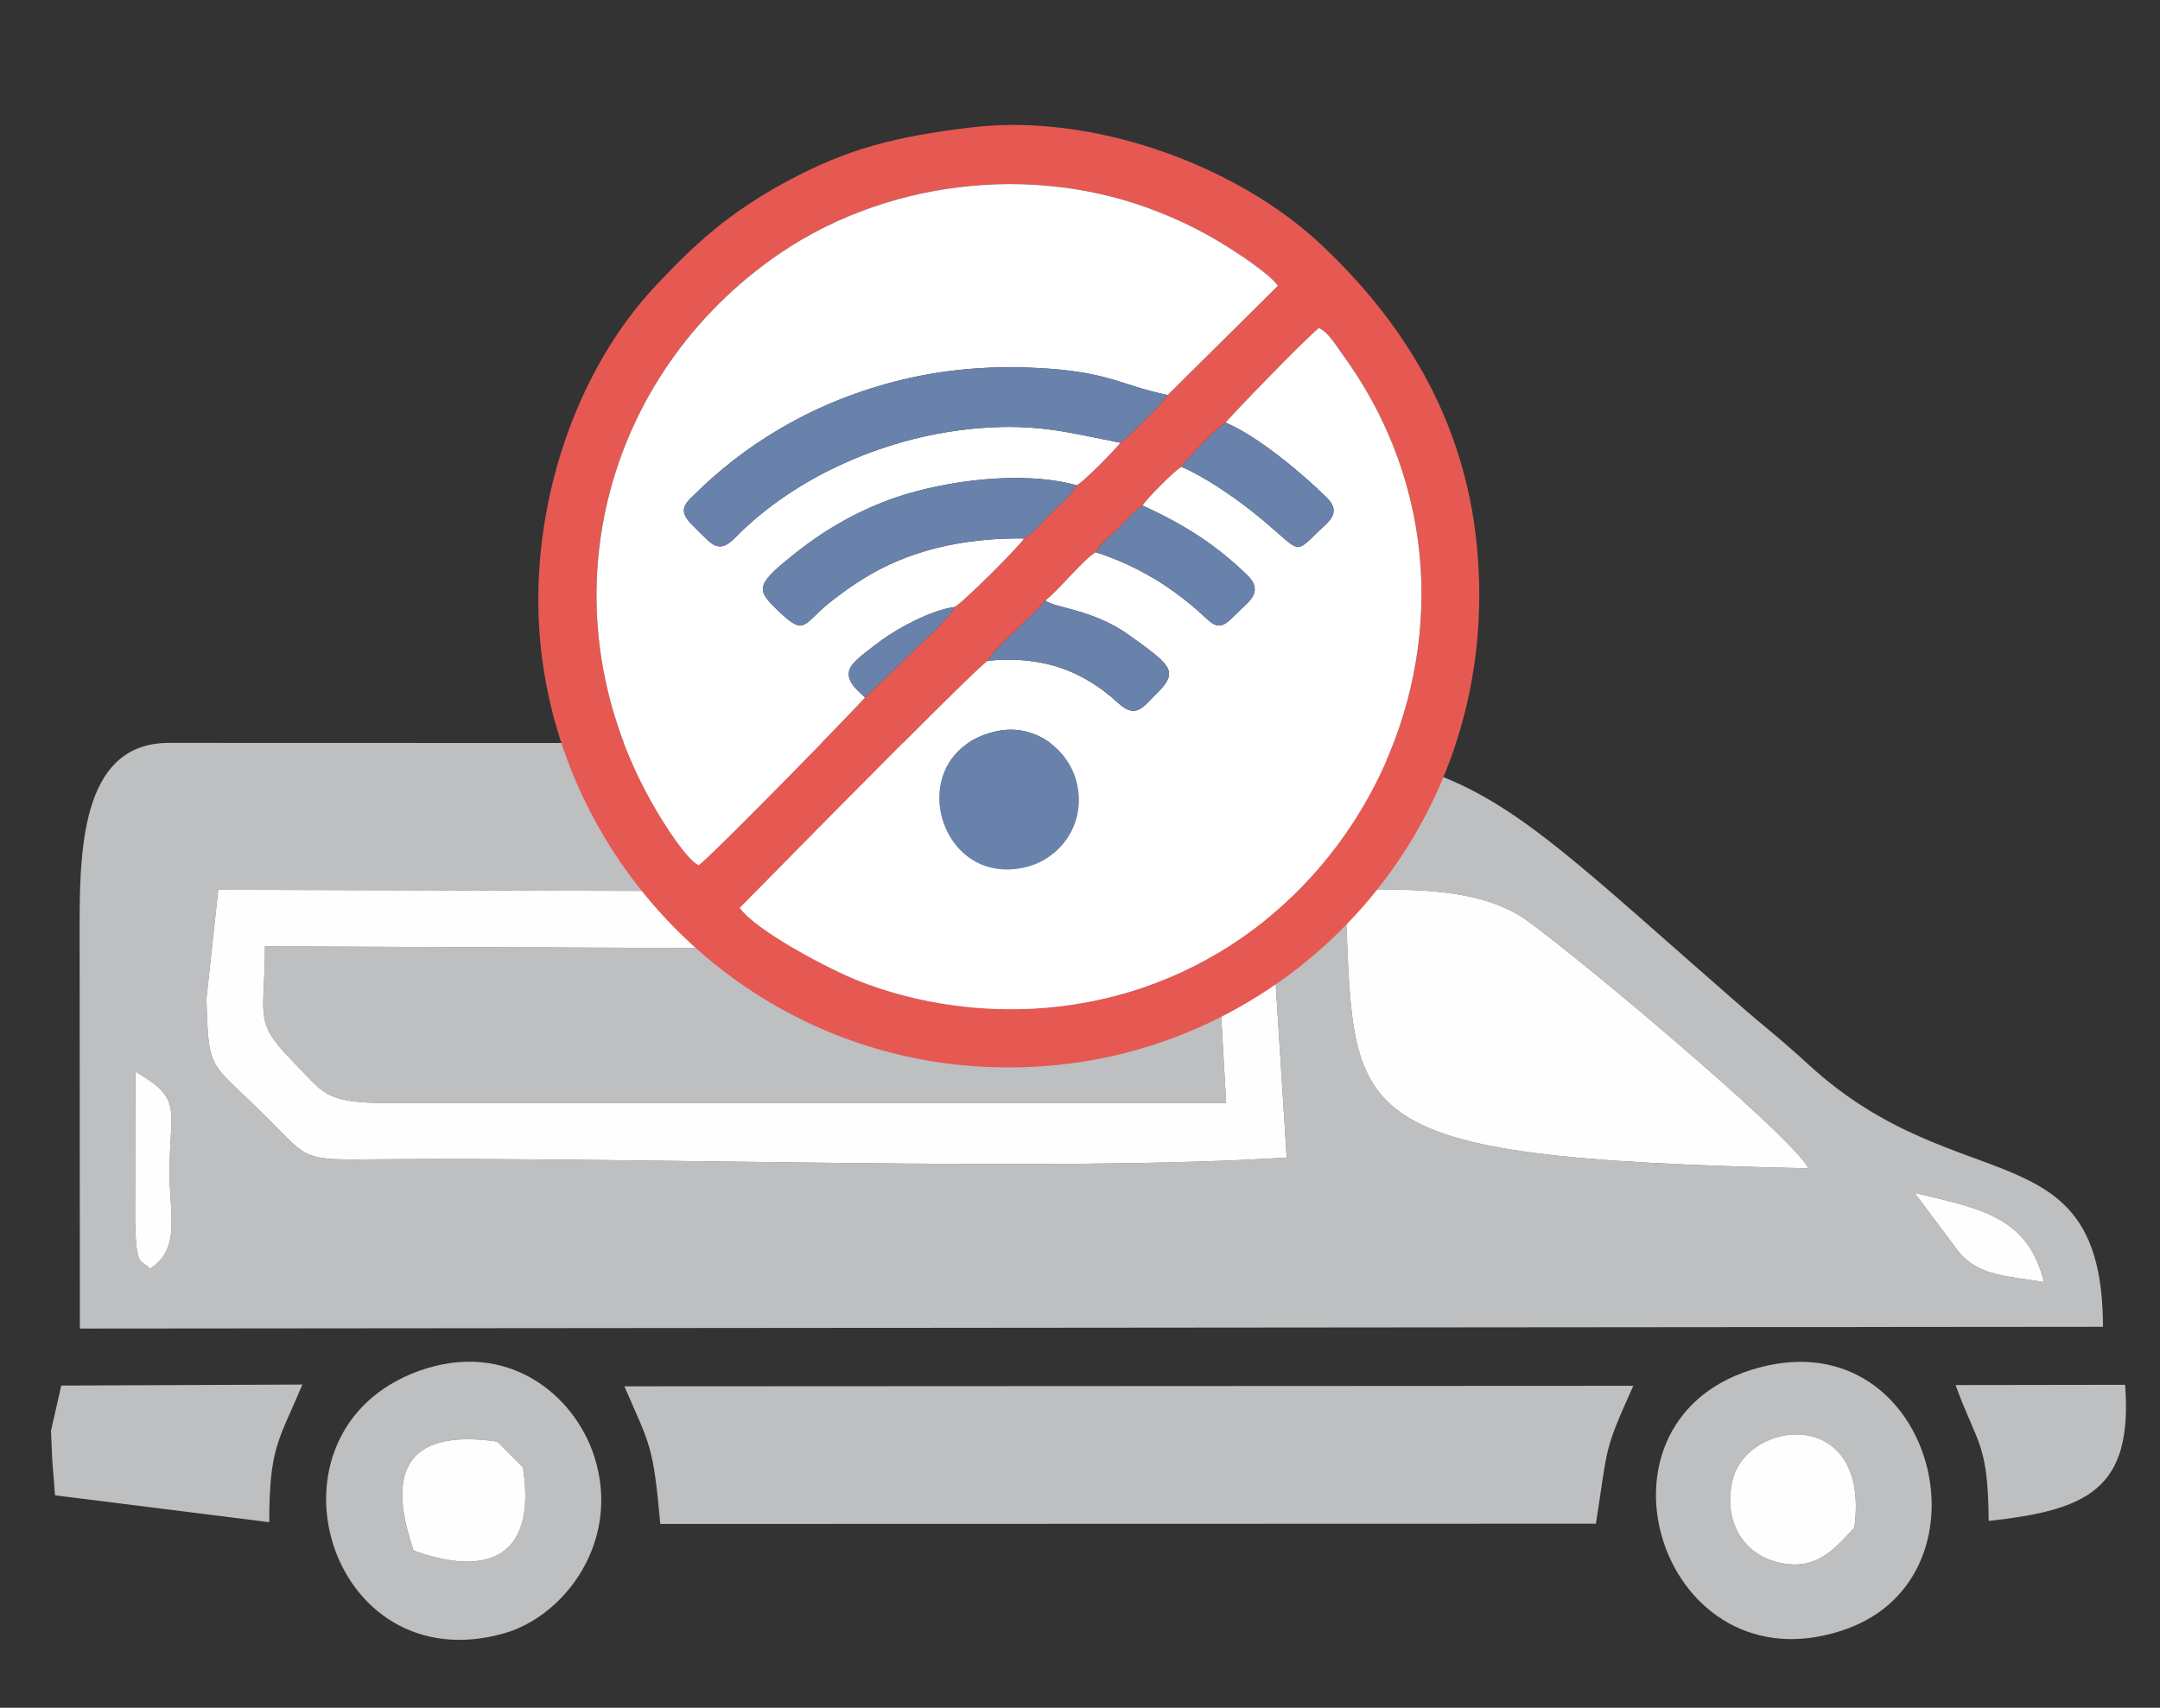 <?xml version="1.0" encoding="UTF-8"?>
<!DOCTYPE svg PUBLIC "-//W3C//DTD SVG 1.1//EN" "http://www.w3.org/Graphics/SVG/1.1/DTD/svg11.dtd">
<!-- Creator: CorelDRAW 2020 (64-Bit) -->
<svg xmlns="http://www.w3.org/2000/svg" xml:space="preserve" width="86px" height="68px" version="1.1" style="shape-rendering:geometricPrecision; text-rendering:geometricPrecision; image-rendering:optimizeQuality; fill-rule:evenodd; clip-rule:evenodd"
viewBox="0 0 86 68"
 xmlns:xlink="http://www.w3.org/1999/xlink"
 xmlns:xodm="http://www.corel.com/coreldraw/odm/2003">
 <rect x="0" y="0" width="86" height="68" fill="#333333" stroke="none"/>
 <defs>
  <style type="text/css">
   <![CDATA[
    .fil0 {fill:#BDBFC1}
    .fil4 {fill:#6982AB}
    .fil2 {fill:#E55952}
    .fil1 {fill:#FEFEFE}
    .fil3 {fill:white}
   ]]>
  </style>
 </defs>
 <g id="Capa_x0020_1">
  <path class="fil0" d="M5.97 50.52c-0.38,-0.43 -0.55,0.02 -0.59,-1.93l0.01 -5.92c1.9,1.1 1.37,1.44 1.36,3.98 -0.01,1.67 0.47,3.07 -0.78,3.87zm75.41 0.53c-1.44,-0.24 -2.6,-0.24 -3.39,-1.2l-1.76 -2.35c2.73,0.64 4.51,0.98 5.15,3.55zm-72.69 -15.62l41.87 0.11 0.67 10.55c-9.17,0.59 -25.46,-0.03 -36.12,0.07 -3.07,0.03 -2.78,0.05 -4.4,-1.58 -2.37,-2.38 -2.41,-1.78 -2.49,-4.82l0.47 -4.33zm63.31 11.09c-19.32,-0.42 -17.98,-1.92 -18.46,-11.12 2.45,0.04 4.96,-0.11 6.92,1.03 1.2,0.69 10.94,8.81 11.54,10.09zm-68.83 -9.82l0.01 16.2 80.55 -0.07c-0.02,-7.94 -5.71,-4.94 -11.69,-10.41 -1.32,-1.21 -1.78,-1.52 -2.87,-2.48 -11.92,-10.38 -10.28,-10.35 -28.46,-10.35l-33.98 -0.01c-3.33,0 -3.56,3.83 -3.56,7.12z"/>
  <path class="fil0" d="M48.82 43.92l-0.35 -6.09 -37.92 -0.15c0,2.74 -0.47,2.97 1.03,4.5 1.34,1.37 1.31,1.74 3.9,1.74l33.34 0z"/>
  <path class="fil1" d="M15.48 43.92c-2.59,0 -2.56,-0.37 -3.9,-1.74 -1.5,-1.53 -1.03,-1.76 -1.03,-4.5l37.92 0.15 0.35 6.09 -33.34 0zm-7.26 -4.16c0.08,3.04 0.12,2.44 2.49,4.82 1.62,1.63 1.33,1.61 4.4,1.58 10.66,-0.1 26.95,0.52 36.12,-0.07l-0.67 -10.55 -41.87 -0.11 -0.47 4.33z"/>
  <path class="fil0" d="M26.29 60.68l37.25 -0.01c0.5,-3.15 0.28,-2.8 1.49,-5.49l-40.17 0.02c1.05,2.42 1.14,2.33 1.43,5.48z"/>
  <path class="fil1" d="M72 46.52c-0.6,-1.28 -10.34,-9.4 -11.54,-10.09 -1.96,-1.14 -4.47,-0.99 -6.92,-1.03 0.48,9.2 -0.86,10.7 18.46,11.12z"/>
  <path class="fil0" d="M16.47 61.74c-1.01,-2.91 -0.51,-4.89 3.33,-4.34l1.02 1.02c0.59,3.79 -1.63,4.31 -4.35,3.32zm0.23 -7.16c-6.65,2.38 -3.67,12.47 3.39,10.45 2.42,-0.7 4.65,-3.69 3.57,-7.04 -0.78,-2.44 -3.45,-4.66 -6.96,-3.41z"/>
  <path class="fil0" d="M73.83 60.83c-0.79,0.83 -1.53,1.8 -3.15,1.35 -1.33,-0.38 -2.05,-1.64 -1.71,-3.2 0.55,-2.49 5.52,-3.04 4.86,1.85zm-4.12 -6.28c-6.94,2.2 -3.5,12.8 3.7,10.35 6.29,-2.13 3.52,-12.64 -3.7,-10.35z"/>
  <path class="fil0" d="M2.44 55.17l-0.41 1.8 0.05 1.16 0.11 1.41 8.53 1.07c0,-3.01 0.39,-3.26 1.32,-5.48l-9.6 0.04z"/>
  <path class="fil0" d="M79.18 60.56c3.92,-0.43 5.75,-1.25 5.43,-5.42l-6.75 0.01c0.88,2.41 1.29,2.28 1.32,5.41z"/>
  <path class="fil1" d="M73.83 60.83c0.66,-4.89 -4.31,-4.34 -4.86,-1.85 -0.34,1.56 0.38,2.82 1.71,3.2 1.62,0.45 2.36,-0.52 3.15,-1.35z"/>
  <path class="fil1" d="M16.47 61.74c2.72,0.99 4.94,0.47 4.35,-3.32l-1.02 -1.02c-3.84,-0.55 -4.34,1.43 -3.33,4.34z"/>
  <path class="fil1" d="M5.97 50.52c1.25,-0.8 0.77,-2.2 0.78,-3.87 0.01,-2.54 0.54,-2.88 -1.36,-3.98l-0.01 5.92c0.04,1.95 0.21,1.5 0.59,1.93z"/>
  <path class="fil1" d="M81.38 51.05c-0.64,-2.57 -2.42,-2.91 -5.15,-3.55l1.76 2.35c0.79,0.96 1.95,0.96 3.39,1.2z"/>
  <g id="_2648972642304">
   <path class="fil2" d="M39.33 26.31c0.2,-0.47 1.87,-1.83 2.29,-2.4 0.55,-0.42 1.56,-1.69 2.01,-1.92 0.18,-0.35 0.63,-0.68 0.94,-0.99 0.25,-0.26 0.68,-0.74 0.92,-0.87 0.14,-0.25 1.3,-1.42 1.55,-1.54 0.08,-0.16 1.46,-1.63 1.76,-1.76 0.06,-0.13 3.22,-3.39 3.71,-3.77 0.39,0.17 0.71,0.74 0.94,1.05 7.72,10.59 0.35,25.52 -12.51,26.06 -2.42,0.1 -4.74,-0.33 -6.71,-1.1 -1.2,-0.46 -4.13,-2.02 -4.77,-2.92l2.46 -2.5c0.83,-0.84 7.05,-7.15 7.41,-7.34zm7.16 -10.58c-0.24,0.37 -1.5,1.61 -1.88,1.9 -0.19,0.25 -1.52,1.62 -1.75,1.69 -0.21,0.43 -0.72,0.81 -1.01,1.11 -0.36,0.36 -0.66,0.74 -1.08,1.01 -0.14,0.27 -2.48,2.61 -2.77,2.73 -0.17,0.44 -1.43,1.53 -1.76,1.87l-1.8 1.73c-0.05,0.11 -5.8,6.01 -6.62,6.68 -0.48,-0.22 -1.41,-1.7 -1.72,-2.24 -4.5,-7.7 -2.31,-16.91 4.62,-21.89 4.34,-3.12 10.35,-3.88 15.38,-1.89 0.92,0.36 1.79,0.79 2.58,1.28 0.52,0.31 1.91,1.22 2.2,1.67l-4.39 4.35zm-7.87 -10.65c-2.98,0.36 -4.86,0.84 -7.25,2.12 -2.39,1.28 -3.77,2.59 -5.22,4.13 -3.26,3.44 -5.07,8.87 -4.66,14 0.78,9.73 9.38,17.98 20.22,17.11 9.83,-0.78 17.95,-9.38 17.13,-20.26 -0.38,-5.12 -2.74,-9.15 -6.24,-12.44 -3.34,-3.15 -9.09,-5.27 -13.98,-4.66z"/>
   <path class="fil3" d="M39.62 29.13c1.6,-0.38 2.97,0.76 3.26,2.08 0.37,1.68 -0.74,3.03 -2.09,3.33 -3.53,0.79 -4.9,-4.53 -1.17,-5.41zm9.18 -12.3c1.27,0.53 3.06,2.03 4.02,2.98 0.64,0.62 0.03,1 -0.35,1.37 -1.03,1.01 -0.64,0.74 -2.66,-0.85 -0.71,-0.56 -1.9,-1.38 -2.77,-1.74 -0.25,0.12 -1.41,1.29 -1.55,1.54 1.61,0.73 2.9,1.54 4.16,2.76 0.68,0.66 0.08,1.05 -0.3,1.43 -0.62,0.61 -0.79,0.83 -1.38,0.25 -0.34,-0.33 -0.85,-0.74 -1.27,-1.04 -0.84,-0.61 -1.98,-1.2 -3.07,-1.54 -0.45,0.23 -1.46,1.5 -2.01,1.92 0.35,0.3 1.9,0.35 3.32,1.37 1.81,1.29 2,1.47 1.02,2.43 -0.45,0.45 -0.75,0.91 -1.42,0.3 -1.44,-1.33 -3.07,-1.91 -5.21,-1.7 -0.36,0.19 -6.58,6.5 -7.41,7.34l-2.46 2.5c0.64,0.9 3.57,2.46 4.77,2.92 1.97,0.77 4.29,1.2 6.71,1.1 12.86,-0.54 20.23,-15.47 12.51,-26.06 -0.23,-0.31 -0.55,-0.88 -0.94,-1.05 -0.49,0.38 -3.65,3.64 -3.71,3.77z"/>
   <path class="fil3" d="M34.44 27.77c-0.29,-0.28 -0.96,-0.76 -0.48,-1.34 0.22,-0.26 0.82,-0.7 1.13,-0.93 0.63,-0.47 1.96,-1.2 2.91,-1.33 0.29,-0.12 2.63,-2.46 2.77,-2.73 -2.44,-0.03 -4.63,0.49 -6.41,1.61 -0.48,0.3 -0.75,0.5 -1.16,0.81 -1.31,0.99 -1.07,1.59 -2.35,0.33 -0.76,-0.75 -0.71,-0.96 0.89,-2.22 1.15,-0.91 2.49,-1.67 3.92,-2.16 1.98,-0.67 5.02,-1.09 7.2,-0.49 0.23,-0.07 1.56,-1.44 1.75,-1.69 -2.05,-0.4 -3.29,-0.77 -5.64,-0.58 -3.57,0.29 -7.27,1.88 -9.69,4.35 -0.36,0.36 -0.66,0.52 -1.08,0.13 -0.21,-0.2 -0.59,-0.56 -0.77,-0.77 -0.41,-0.48 -0.11,-0.75 0.18,-1.03 1.93,-1.92 4.54,-3.63 7.99,-4.53 1.8,-0.47 3.67,-0.65 5.66,-0.55 2.89,0.14 3.35,0.69 5.23,1.08l4.39 -4.35c-0.29,-0.45 -1.68,-1.36 -2.2,-1.67 -0.79,-0.49 -1.66,-0.92 -2.58,-1.28 -5.03,-1.99 -11.04,-1.23 -15.38,1.89 -6.93,4.98 -9.12,14.19 -4.62,21.89 0.31,0.54 1.24,2.02 1.72,2.24 0.82,-0.67 6.57,-6.57 6.62,-6.68z"/>
   <path class="fil4" d="M44.61 17.63c0.38,-0.29 1.64,-1.53 1.88,-1.9 -1.88,-0.39 -2.34,-0.94 -5.23,-1.08 -1.99,-0.1 -3.86,0.08 -5.66,0.55 -3.45,0.9 -6.06,2.61 -7.99,4.53 -0.29,0.28 -0.59,0.55 -0.18,1.03 0.18,0.21 0.56,0.57 0.77,0.77 0.42,0.39 0.72,0.23 1.08,-0.13 2.42,-2.47 6.12,-4.06 9.69,-4.35 2.35,-0.19 3.59,0.18 5.64,0.58z"/>
   <path class="fil4" d="M40.77 21.44c0.42,-0.27 0.72,-0.65 1.08,-1.01 0.29,-0.3 0.8,-0.68 1.01,-1.11 -2.18,-0.6 -5.22,-0.18 -7.2,0.49 -1.43,0.49 -2.77,1.25 -3.92,2.16 -1.6,1.26 -1.65,1.47 -0.89,2.22 1.28,1.26 1.04,0.66 2.35,-0.33 0.41,-0.31 0.68,-0.51 1.16,-0.81 1.78,-1.12 3.97,-1.64 6.41,-1.61z"/>
   <path class="fil4" d="M39.62 29.13c-3.73,0.88 -2.36,6.2 1.17,5.41 1.35,-0.3 2.46,-1.65 2.09,-3.33 -0.29,-1.32 -1.66,-2.46 -3.26,-2.08z"/>
   <path class="fil4" d="M39.33 26.31c2.14,-0.21 3.77,0.37 5.21,1.7 0.67,0.61 0.97,0.15 1.42,-0.3 0.98,-0.96 0.79,-1.14 -1.02,-2.43 -1.42,-1.02 -2.97,-1.07 -3.32,-1.37 -0.42,0.57 -2.09,1.93 -2.29,2.4z"/>
   <path class="fil4" d="M43.63 21.99c1.09,0.34 2.23,0.93 3.07,1.54 0.42,0.3 0.93,0.71 1.27,1.04 0.59,0.58 0.76,0.36 1.38,-0.25 0.38,-0.38 0.98,-0.77 0.3,-1.43 -1.26,-1.22 -2.55,-2.03 -4.16,-2.76 -0.24,0.13 -0.67,0.61 -0.92,0.87 -0.31,0.31 -0.76,0.64 -0.94,0.99z"/>
   <path class="fil4" d="M47.04 18.59c0.87,0.36 2.06,1.18 2.77,1.74 2.02,1.59 1.63,1.86 2.66,0.85 0.38,-0.37 0.99,-0.75 0.35,-1.37 -0.96,-0.95 -2.75,-2.45 -4.02,-2.98 -0.3,0.13 -1.68,1.6 -1.76,1.76z"/>
   <path class="fil4" d="M34.44 27.77l1.8 -1.73c0.33,-0.34 1.59,-1.43 1.76,-1.87 -0.95,0.13 -2.28,0.86 -2.91,1.33 -0.31,0.23 -0.91,0.67 -1.13,0.93 -0.48,0.58 0.19,1.06 0.48,1.34z"/>
  </g>
 </g>
</svg>
